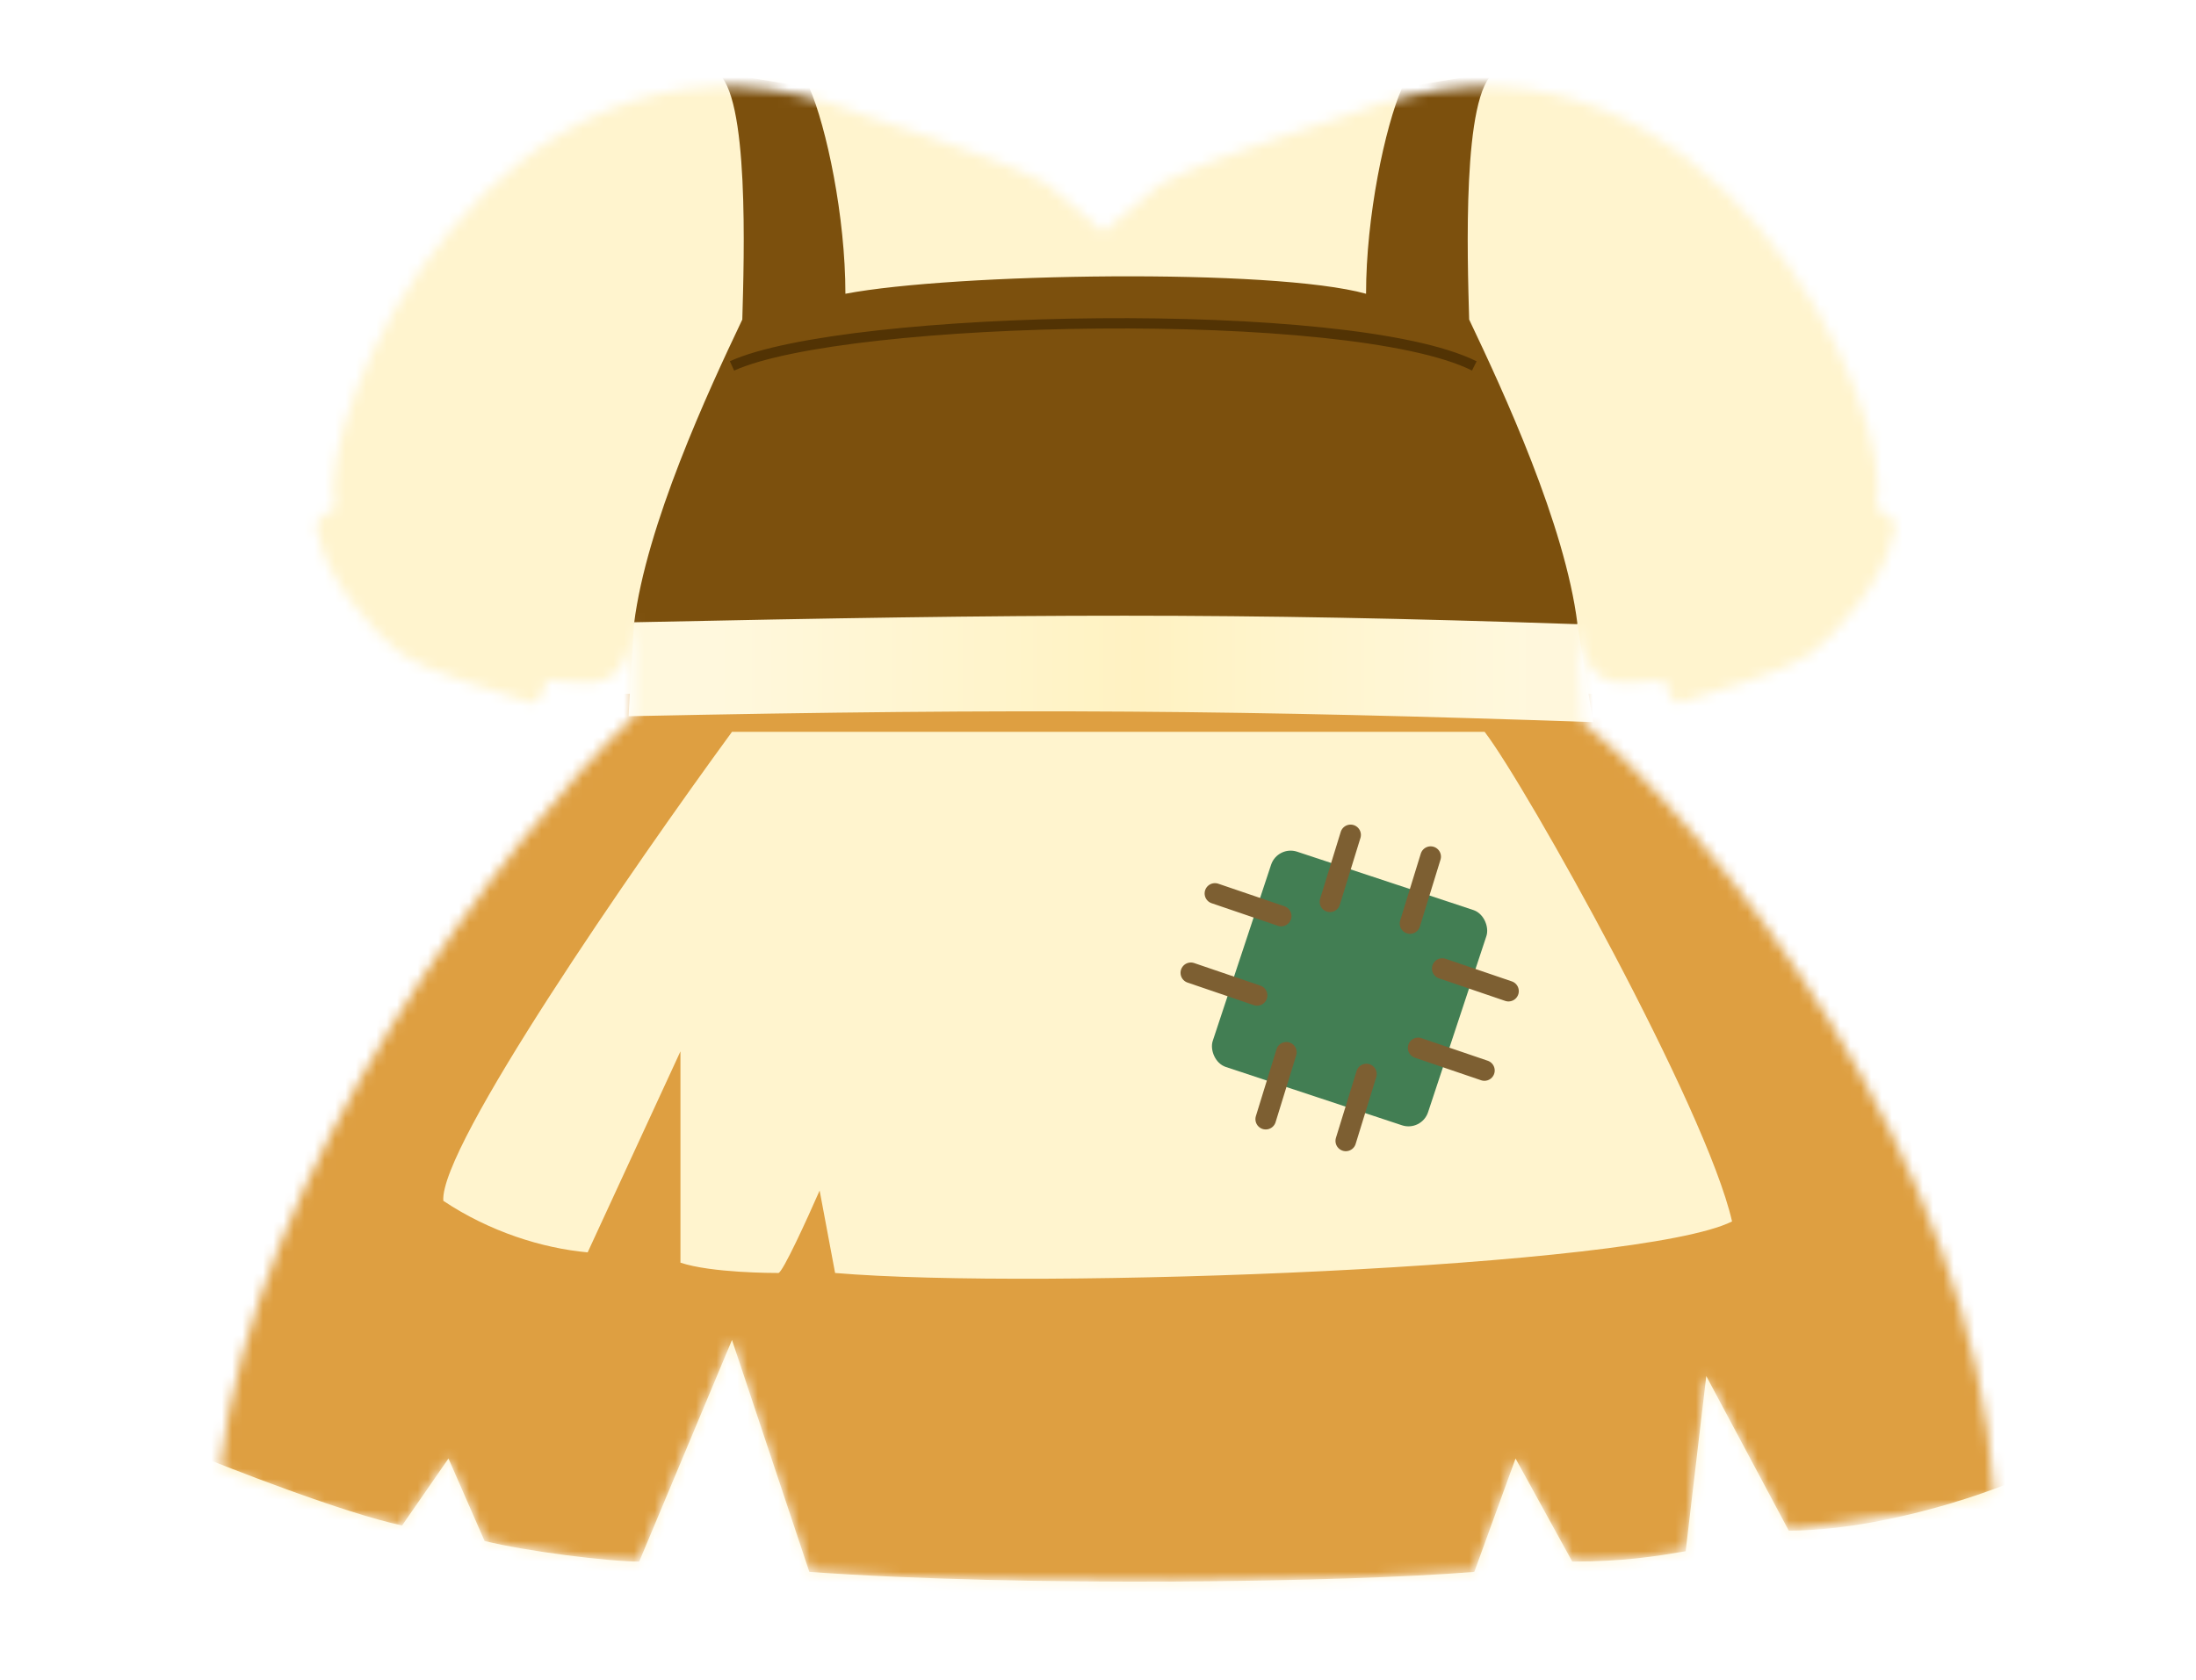 <svg width="213" height="163" viewBox="0 0 213 163" fill="none" xmlns="http://www.w3.org/2000/svg">
  <mask id="mask0" style="mask-type: alpha" maskUnits="userSpaceOnUse" x="21" y="8" width="173" height="146">
    <path
      d="M153.458 62.79C153.123 60.916 152.935 60.009 153 60.5C153.118 61.391 153.272 62.148 153.458 62.79Z"
      fill="black"
    />
    <path
      d="M80.5 10C48.5 -2.57492e-05 30.334 39.79 32.5 49.29C31.667 49.956 30 50.29 31 52.29C31.5 55.79 36.338 61.679 39 63.5C41.5 65.21 48 67 51 68C52.2 68.8 52.833 67 53 66C56.525 66 59.665 67.553 61.043 62.79C61.378 60.916 61.565 60.009 61.5 60.5V69.5C49.031 81.177 24.515 113.799 21.341 142.5C25.061 144 33.8 147.2 39 148L43.5 141.5L47 149.5C51 150.5 59 151.5 62 151.5L71 130L78.5 152.5C99.5 154 130.722 153.5 143 152.5L147 141.5L152.5 151.5C157.5 151.5 160.5 151 163.5 150.5L165.5 133.5L173.5 148.5C178.937 147.833 190.53 146.2 193.405 145C191.663 112.574 166.342 80.618 153.458 70L153 60.5C152.935 60.009 153.123 60.916 153.458 62.79C154.835 67.553 157.975 66 161.5 66C161.667 67 162.3 68.8 163.5 68C166.5 67 173 65.21 175.5 63.5C178.162 61.679 183 55.79 183.5 52.29C184.5 50.29 182.833 49.957 182 49.29C184.167 39.79 166 2.00272e-05 134 10C129.697 11.745 119.225 14.463 112.609 17.816C107 22.5 112.609 17.816 107 22.5C101.5 17.816 107 22.5 101.5 17.816C95.032 14.463 84.804 11.745 80.5 10Z"
      fill="black"
    />
  </mask>
  <g mask="url(#mask0)">
    <rect width="213" height="163" fill="#FFF4CE" />
    <path
      d="M155.278 67.305H59.798C22.942 85.466 15.831 117.465 17.5 140.5C22.333 142.5 33.4 146.8 39 148L43.5 141.5L47 149.5C51 150.5 59 151.5 62 151.5L71 130L78.5 152.5C99.5 154 130.722 153.5 143 152.5L147 141.5L152.5 151.5C157.5 151.5 160.5 151 163.5 150.5L165.5 133.5L173.5 148.5C181.5 148.5 191.5 145.5 197 143C203.41 122.168 173.529 87.113 155.278 67.305Z"
      fill="#DE9F41"
    />
    <g filter="url(#filter0_d)">
      <path
        d="M43 112.5C42.6 107.3 61.5 80 71 67H144C148 72.2 165.5 103.5 168 114.5C159 119 100.667 121.167 81 119.5L79.5 111.5C78.333 114.167 75.9 119.5 75.5 119.5C75 119.5 69 119.5 66 118.5V98L57 117.5C52.6 117.1 47.5 115.5 43 112.5Z"
        fill="#FFF4CE"
      />
    </g>
    <g filter="url(#filter1_d)">
      <path
        d="M61.5 60.5C62.7 50.9 68.667 38 72 31C72.167 25 72.7 9 69.5 7L78.5 8.5C80.167 12.333 82 21 82 28.5C92.5 26.5 123.5 26 132.5 28.5C132.5 21 134.333 12.333 136 8.5L145 7C141.8 9 142.333 25 142.5 31C145.833 38 151.8 50.9 153 60.5L151 64H64L61.5 60.5Z"
        fill="#7C500D"
      />
    </g>
    <g filter="url(#filter2_f)">
      <path d="M71 35.5C82 30.5 131 29.5 143 35.5" stroke="#523304" />
    </g>
    <g filter="url(#filter3_d)">
      <path
        d="M153.007 60.556C119.505 59.411 99.969 59.568 61.501 60.37L60.967 69.486C99.435 68.683 121.017 68.911 154.52 70.056L153.007 60.556Z"
        fill="url(#paint0_linear)"
      />
    </g>
    <g filter="url(#filter4_i)">
      <path
        d="M161 66C168.2 64.4 179.5 56 182.5 48C183.333 48.5 185.1 49.6 185.5 50C184.7 63.2 169.5 67.833 162 68.5L161 66Z"
        fill="#FFF4CE"
      />
    </g>
    <g filter="url(#filter5_i)">
      <path
        d="M53.5 66C46.3 64.4 35 56 32 48C31.167 48.5 29.4 49.6 29 50C29.8 63.2 45 67.833 52.5 68.5L53.5 66Z"
        fill="#FFF4CE"
      />
    </g>
    <g filter="url(#filter6_f)">
      <rect x="123.916" y="82" width="22" height="22" rx="2" transform="rotate(18.321 123.916 82)" fill="#427E53" />
    </g>
    <g filter="url(#filter7_f)">
      <path d="M131 81L129 87.486" stroke="#7D5F32" stroke-width="2" stroke-linecap="round" stroke-linejoin="round" />
    </g>
    <g filter="url(#filter8_f)">
      <path
        d="M124.769 102.09L122.769 108.576"
        stroke="#7D5F32"
        stroke-width="2"
        stroke-linecap="round"
        stroke-linejoin="round"
      />
    </g>
    <g filter="url(#filter9_f)">
      <path
        d="M138.765 83.109L136.765 89.595"
        stroke="#7D5F32"
        stroke-width="2"
        stroke-linecap="round"
        stroke-linejoin="round"
      />
    </g>
    <g filter="url(#filter10_f)">
      <path
        d="M132.534 104.199L130.534 110.685"
        stroke="#7D5F32"
        stroke-width="2"
        stroke-linecap="round"
        stroke-linejoin="round"
      />
    </g>
    <g filter="url(#filter11_f)">
      <path
        d="M115.506 94.379L121.93 96.569"
        stroke="#7D5F32"
        stroke-width="2"
        stroke-linecap="round"
        stroke-linejoin="round"
      />
    </g>
    <g filter="url(#filter12_f)">
      <path
        d="M137.554 101.665L143.979 103.855"
        stroke="#7D5F32"
        stroke-width="2"
        stroke-linecap="round"
        stroke-linejoin="round"
      />
    </g>
    <g filter="url(#filter13_f)">
      <path
        d="M117.842 86.68L124.267 88.87"
        stroke="#7D5F32"
        stroke-width="2"
        stroke-linecap="round"
        stroke-linejoin="round"
      />
    </g>
    <g filter="url(#filter14_f)">
      <path
        d="M139.891 93.966L146.315 96.156"
        stroke="#7D5F32"
        stroke-width="2"
        stroke-linecap="round"
        stroke-linejoin="round"
      />
    </g>
  </g>
  <defs>
    <filter
      id="filter0_d"
      x="38.994"
      y="67"
      width="133.006"
      height="61.06"
      filterUnits="userSpaceOnUse"
      color-interpolation-filters="sRGB"
    >
      <feFlood flood-opacity="0" result="BackgroundImageFix" />
      <feColorMatrix
        in="SourceAlpha"
        type="matrix"
        values="0 0 0 0 0 0 0 0 0 0 0 0 0 0 0 0 0 0 127 0"
        result="hardAlpha"
      />
      <feOffset dy="4" />
      <feGaussianBlur stdDeviation="2" />
      <feColorMatrix type="matrix" values="0 0 0 0 0.654 0 0 0 0 0.443 0 0 0 0 0.128 0 0 0 0.51 0" />
      <feBlend mode="normal" in2="BackgroundImageFix" result="effect1_dropShadow" />
      <feBlend mode="normal" in="SourceGraphic" in2="effect1_dropShadow" result="shape" />
    </filter>
    <filter
      id="filter1_d"
      x="57.5"
      y="3"
      width="99.5"
      height="65"
      filterUnits="userSpaceOnUse"
      color-interpolation-filters="sRGB"
    >
      <feFlood flood-opacity="0" result="BackgroundImageFix" />
      <feColorMatrix
        in="SourceAlpha"
        type="matrix"
        values="0 0 0 0 0 0 0 0 0 0 0 0 0 0 0 0 0 0 127 0"
        result="hardAlpha"
      />
      <feOffset />
      <feGaussianBlur stdDeviation="2" />
      <feColorMatrix type="matrix" values="0 0 0 0 0.55 0 0 0 0 0.379 0 0 0 0 0.124 0 0 0 0.58 0" />
      <feBlend mode="normal" in2="BackgroundImageFix" result="effect1_dropShadow" />
      <feBlend mode="normal" in="SourceGraphic" in2="effect1_dropShadow" result="shape" />
    </filter>
    <filter
      id="filter2_f"
      x="68.793"
      y="28.866"
      width="76.431"
      height="9.089"
      filterUnits="userSpaceOnUse"
      color-interpolation-filters="sRGB"
    >
      <feFlood flood-opacity="0" result="BackgroundImageFix" />
      <feBlend mode="normal" in="SourceGraphic" in2="BackgroundImageFix" result="shape" />
      <feGaussianBlur stdDeviation="1" result="effect1_foregroundBlur" />
    </filter>
    <filter
      id="filter3_d"
      x="56.967"
      y="55.733"
      width="101.553"
      height="18.323"
      filterUnits="userSpaceOnUse"
      color-interpolation-filters="sRGB"
    >
      <feFlood flood-opacity="0" result="BackgroundImageFix" />
      <feColorMatrix
        in="SourceAlpha"
        type="matrix"
        values="0 0 0 0 0 0 0 0 0 0 0 0 0 0 0 0 0 0 127 0"
        result="hardAlpha"
      />
      <feOffset />
      <feGaussianBlur stdDeviation="2" />
      <feColorMatrix type="matrix" values="0 0 0 0 0.504 0 0 0 0 0.302 0 0 0 0 0 0 0 0 0.57 0" />
      <feBlend mode="multiply" in2="BackgroundImageFix" result="effect1_dropShadow" />
      <feBlend mode="normal" in="SourceGraphic" in2="effect1_dropShadow" result="shape" />
    </filter>
    <filter
      id="filter4_i"
      x="161"
      y="48"
      width="26.5"
      height="20.5"
      filterUnits="userSpaceOnUse"
      color-interpolation-filters="sRGB"
    >
      <feFlood flood-opacity="0" result="BackgroundImageFix" />
      <feBlend mode="normal" in="SourceGraphic" in2="BackgroundImageFix" result="shape" />
      <feColorMatrix
        in="SourceAlpha"
        type="matrix"
        values="0 0 0 0 0 0 0 0 0 0 0 0 0 0 0 0 0 0 127 0"
        result="hardAlpha"
      />
      <feOffset dx="2" />
      <feGaussianBlur stdDeviation="1.5" />
      <feComposite in2="hardAlpha" operator="arithmetic" k2="-1" k3="1" />
      <feColorMatrix type="matrix" values="0 0 0 0 0.842 0 0 0 0 0.746 0 0 0 0 0.414 0 0 0 0.55 0" />
      <feBlend mode="normal" in2="shape" result="effect1_innerShadow" />
    </filter>
    <filter
      id="filter5_i"
      x="27"
      y="48"
      width="26.5"
      height="20.5"
      filterUnits="userSpaceOnUse"
      color-interpolation-filters="sRGB"
    >
      <feFlood flood-opacity="0" result="BackgroundImageFix" />
      <feBlend mode="normal" in="SourceGraphic" in2="BackgroundImageFix" result="shape" />
      <feColorMatrix
        in="SourceAlpha"
        type="matrix"
        values="0 0 0 0 0 0 0 0 0 0 0 0 0 0 0 0 0 0 127 0"
        result="hardAlpha"
      />
      <feOffset dx="-2" />
      <feGaussianBlur stdDeviation="1.5" />
      <feComposite in2="hardAlpha" operator="arithmetic" k2="-1" k3="1" />
      <feColorMatrix type="matrix" values="0 0 0 0 0.842 0 0 0 0 0.746 0 0 0 0 0.414 0 0 0 0.55 0" />
      <feBlend mode="normal" in2="shape" result="effect1_innerShadow" />
    </filter>
    <filter
      id="filter6_f"
      x="117.227"
      y="82.227"
      width="27.347"
      height="27.347"
      filterUnits="userSpaceOnUse"
      color-interpolation-filters="sRGB"
    >
      <feFlood flood-opacity="0" result="BackgroundImageFix" />
      <feBlend mode="normal" in="SourceGraphic" in2="BackgroundImageFix" result="shape" />
      <feGaussianBlur stdDeviation="0.15" result="effect1_foregroundBlur" />
    </filter>
    <filter
      id="filter7_f"
      x="127.8"
      y="79.8"
      width="4.401"
      height="8.887"
      filterUnits="userSpaceOnUse"
      color-interpolation-filters="sRGB"
    >
      <feFlood flood-opacity="0" result="BackgroundImageFix" />
      <feBlend mode="normal" in="SourceGraphic" in2="BackgroundImageFix" result="shape" />
      <feGaussianBlur stdDeviation="0.1" result="effect1_foregroundBlur" />
    </filter>
    <filter
      id="filter8_f"
      x="121.569"
      y="100.889"
      width="4.401"
      height="8.887"
      filterUnits="userSpaceOnUse"
      color-interpolation-filters="sRGB"
    >
      <feFlood flood-opacity="0" result="BackgroundImageFix" />
      <feBlend mode="normal" in="SourceGraphic" in2="BackgroundImageFix" result="shape" />
      <feGaussianBlur stdDeviation="0.1" result="effect1_foregroundBlur" />
    </filter>
    <filter
      id="filter9_f"
      x="135.564"
      y="81.909"
      width="4.401"
      height="8.887"
      filterUnits="userSpaceOnUse"
      color-interpolation-filters="sRGB"
    >
      <feFlood flood-opacity="0" result="BackgroundImageFix" />
      <feBlend mode="normal" in="SourceGraphic" in2="BackgroundImageFix" result="shape" />
      <feGaussianBlur stdDeviation="0.1" result="effect1_foregroundBlur" />
    </filter>
    <filter
      id="filter10_f"
      x="129.333"
      y="102.998"
      width="4.401"
      height="8.887"
      filterUnits="userSpaceOnUse"
      color-interpolation-filters="sRGB"
    >
      <feFlood flood-opacity="0" result="BackgroundImageFix" />
      <feBlend mode="normal" in="SourceGraphic" in2="BackgroundImageFix" result="shape" />
      <feGaussianBlur stdDeviation="0.1" result="effect1_foregroundBlur" />
    </filter>
    <filter
      id="filter11_f"
      x="114.305"
      y="93.179"
      width="8.825"
      height="4.591"
      filterUnits="userSpaceOnUse"
      color-interpolation-filters="sRGB"
    >
      <feFlood flood-opacity="0" result="BackgroundImageFix" />
      <feBlend mode="normal" in="SourceGraphic" in2="BackgroundImageFix" result="shape" />
      <feGaussianBlur stdDeviation="0.1" result="effect1_foregroundBlur" />
    </filter>
    <filter
      id="filter12_f"
      x="136.354"
      y="100.464"
      width="8.825"
      height="4.591"
      filterUnits="userSpaceOnUse"
      color-interpolation-filters="sRGB"
    >
      <feFlood flood-opacity="0" result="BackgroundImageFix" />
      <feBlend mode="normal" in="SourceGraphic" in2="BackgroundImageFix" result="shape" />
      <feGaussianBlur stdDeviation="0.1" result="effect1_foregroundBlur" />
    </filter>
    <filter
      id="filter13_f"
      x="116.642"
      y="85.48"
      width="8.825"
      height="4.591"
      filterUnits="userSpaceOnUse"
      color-interpolation-filters="sRGB"
    >
      <feFlood flood-opacity="0" result="BackgroundImageFix" />
      <feBlend mode="normal" in="SourceGraphic" in2="BackgroundImageFix" result="shape" />
      <feGaussianBlur stdDeviation="0.1" result="effect1_foregroundBlur" />
    </filter>
    <filter
      id="filter14_f"
      x="138.69"
      y="92.765"
      width="8.825"
      height="4.591"
      filterUnits="userSpaceOnUse"
      color-interpolation-filters="sRGB"
    >
      <feFlood flood-opacity="0" result="BackgroundImageFix" />
      <feBlend mode="normal" in="SourceGraphic" in2="BackgroundImageFix" result="shape" />
      <feGaussianBlur stdDeviation="0.1" result="effect1_foregroundBlur" />
    </filter>
    <linearGradient id="paint0_linear" x1="69.5" y1="65" x2="148" y2="65" gradientUnits="userSpaceOnUse">
      <stop stop-color="#FFF8DD" />
      <stop offset="0.521" stop-color="#FFF2C2" />
      <stop offset="1" stop-color="#FFF8DD" />
      <stop offset="1" stop-color="#FFF7DC" />
    </linearGradient>
  </defs>
</svg>
